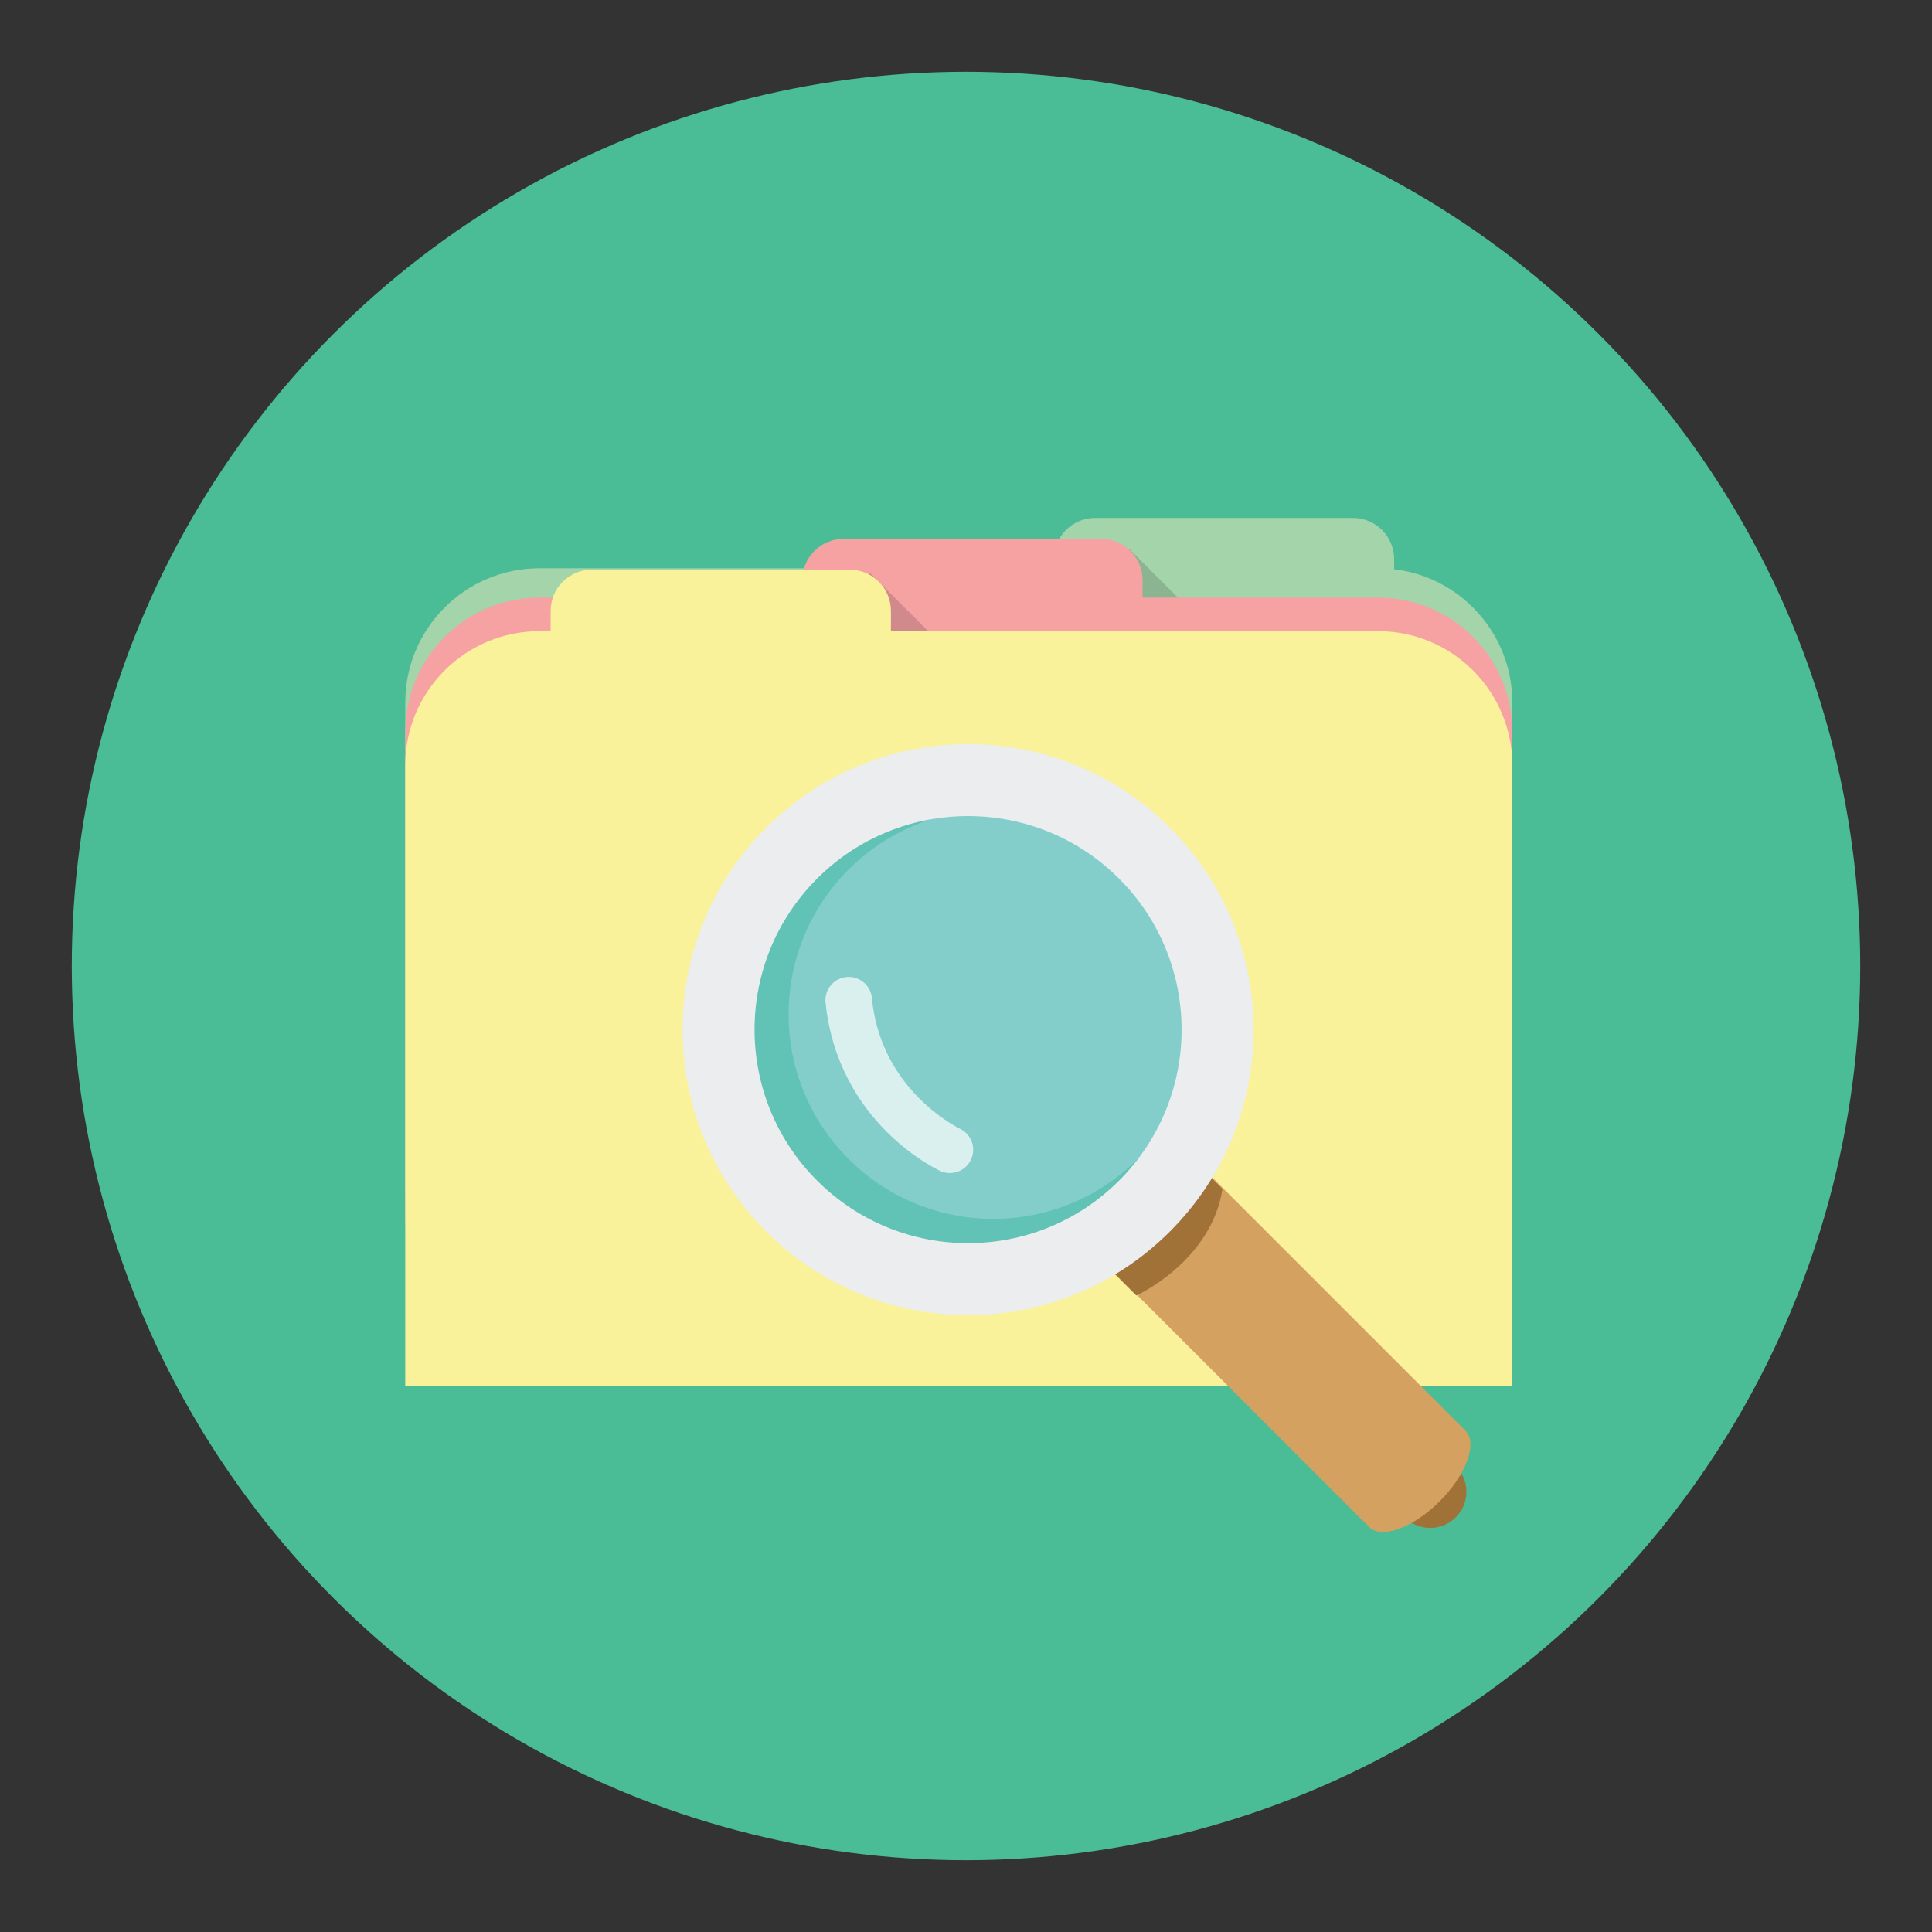 <?xml version="1.0" encoding="utf-8"?>
<!-- Generator: Adobe Illustrator 16.0.0, SVG Export Plug-In . SVG Version: 6.00 Build 0)  -->
<!DOCTYPE svg PUBLIC "-//W3C//DTD SVG 1.1//EN" "http://www.w3.org/Graphics/SVG/1.1/DTD/svg11.dtd">
<svg version="1.1" id="Layer_1" xmlns="http://www.w3.org/2000/svg" xmlns:xlink="http://www.w3.org/1999/xlink" x="0px" y="0px"
	 width="136.833px" height="136.833px" viewBox="0 0 136.833 136.833" style="enable-background:new 0 0 136.833 136.833;"
	 xml:space="preserve">
<rect x="0" y="0" width="136.833" height="136.833" fill="#333333" stroke="none"/>
<style type="text/css">
<![CDATA[
	.st0{fill:#473D2E;}
	.st1{opacity:0.25;fill:#EFEFEF;}
	.st2{fill:#7B6854;}
	.st3{fill:#AAAAAA;}
	.st4{fill:#48B15A;}
	.st5{fill:#49A0AE;}
	.st6{fill:#AD2728;}
	.st7{fill:none;stroke:#888887;stroke-miterlimit:10;}
	.st8{fill-rule:evenodd;clip-rule:evenodd;fill:#3F3F3E;}
	.st9{fill-rule:evenodd;clip-rule:evenodd;fill:#3F7D92;}
	.st10{fill:#AEACAC;}
	.st11{fill:#E58E8F;}
	.st12{fill:#4ABC96;}
	.st13{fill:#E5E65D;}
	.st14{fill:#4B4A4B;}
	.st15{fill:#E6E768;}
	.st16{fill:#E79E2D;}
	.st17{fill:#E7E7E7;}
	.st18{fill:#E84849;}
	.st19{fill:#E8E7E7;}
	.st20{fill:#4E4E4E;}
	.st21{fill:#E9E4B1;}
	.st22{fill:#E9E9EA;}
	.st23{fill:#80702C;}
	.st24{fill:#807F7F;}
	.st25{fill:#818282;}
	.st26{fill:#82725A;}
	.st27{opacity:0.15;}
	.st28{fill:#83CECA;}
	.st29{fill:#B3DCE2;}
	.st30{fill:#1A3940;}
	.st31{fill:#B5B6B6;}
	.st32{fill:#B6E2EB;}
	.st33{fill:#886A29;}
	.st34{fill:#EBEDEF;}
	.st35{fill:#EBF6F9;}
	.st36{fill-rule:evenodd;clip-rule:evenodd;fill:#7D8880;}
	.st37{fill:#B9B9BA;}
	.st38{fill:#EDC92C;}
	.st39{fill:#504A2A;}
	.st40{fill:#EFC849;}
	.st41{fill:#55B966;}
	.st42{fill-rule:evenodd;clip-rule:evenodd;fill:#4B4A4B;}
	.st43{fill:#577D87;}
	.st44{fill:#58595A;}
	.st45{fill:#BBBCBB;}
	.st46{fill-rule:evenodd;clip-rule:evenodd;fill:#E84849;}
	.st47{fill:#202121;}
	.st48{fill:#F06668;}
	.st49{fill:#BFBEBE;}
	.st50{fill-rule:evenodd;clip-rule:evenodd;fill:#82725A;}
	.st51{fill:#231F20;}
	.st52{fill:#F2BE3E;}
	.st53{fill:#F2DE62;}
	.st54{fill:#F2EF8F;}
	.st55{fill:#F4E028;}
	.st56{fill:#5A5B5D;}
	.st57{fill-rule:evenodd;clip-rule:evenodd;fill:#B5B2B3;}
	.st58{opacity:0.4;clip-path:url(#SVGID_4_);fill:url(#SVGID_5_);}
	.st59{fill:#5B4F3F;}
	.st60{fill:#F6A2A3;}
	.st61{fill:#F6F6E7;}
	.st62{fill:#F7D98B;}
	.st63{fill:#5E8492;}
	.st64{fill:#F9F29A;}
	.st65{fill:#969595;}
	.st66{fill:#988534;}
	.st67{fill:#99999A;}
	.st68{fill:#FDF2F7;}
	.st69{fill:#FDF7FA;}
	.st70{fill:#2F6E77;}
	.st71{fill:#2F8442;}
	.st72{fill:#606060;}
	.st73{fill:#60C3B6;}
	.st74{fill-rule:evenodd;clip-rule:evenodd;fill:#F06668;}
	.st75{fill:none;stroke:#818282;stroke-miterlimit:10;}
	.st76{fill:#FFFFFF;}
	.st77{fill:#626463;}
	.st78{fill:#63BD6E;}
	.st79{fill-rule:evenodd;clip-rule:evenodd;fill:#245861;}
	.st80{fill:none;}
	.st81{fill:#9A866F;}
	.st82{clip-path:url(#SVGID_2_);fill:#90B9C0;}
	.st83{fill-rule:evenodd;clip-rule:evenodd;fill:#5B4F3F;}
	.st84{fill:#9B7842;}
	.st85{fill:#67B7C3;}
	.st86{fill:#67B8CB;}
	.st87{fill:#CC2027;}
	.st88{fill:#CDCDCE;}
	.st89{fill:#CE2F2E;}
	.st90{fill:#9F77AA;}
	.st91{opacity:0.7;fill:#FFFFFF;}
	.st92{fill-rule:evenodd;clip-rule:evenodd;fill:#C0BEBF;}
	.st93{fill:#333535;}
	.st94{fill:#357180;}
	.st95{opacity:0.4;clip-path:url(#SVGID_10_);fill:url(#SVGID_11_);}
	.st96{clip-path:url(#SVGID_2_);fill:#FFFFFF;}
	.st97{fill:#6CC077;}
	.st98{fill:#6EC2CB;}
	.st99{fill:#020202;}
	.st100{fill:#D32027;}
	.st101{fill:#D4A160;}
	.st102{fill:#D6E4F4;}
	.st103{fill:#D7D7D7;}
	.st104{fill:#D88080;}
	.st105{opacity:0.4;clip-path:url(#SVGID_7_);fill:url(#SVGID_8_);}
	.st106{fill-rule:evenodd;clip-rule:evenodd;fill:#CDCCCB;}
	.st107{fill:#A07238;}
	.st108{fill:#A2D4DE;}
	.st109{fill:#A3D4AA;}
	.st110{fill:#74C59C;}
	.st111{fill-rule:evenodd;clip-rule:evenodd;fill:#357180;}
	.st112{fill:#A4A5A4;}
	.st113{fill:#A5B6B9;}
	.st114{fill:#DAC425;}
	.st115{fill:#DBF0F5;}
	.st116{fill:#0EA24A;}
	.st117{fill:#DDDDDC;}
	.st118{fill:#DDDFDF;}
	.st119{fill:#40BCA3;}
	.st120{fill:#43A0AA;}
]]>
</style>
<g>
	<g>
		<g>
			<circle class="st12" cx="68.417" cy="68.416" r="63.333"/>
		</g>
	</g>
	<g>
		<g>
			<g>
				<path class="st109" d="M98.742,50.192c0,1.614-1.309,2.921-2.922,2.921H77.562c-1.613,0-2.922-1.308-2.922-2.921V39.604
					c0-1.613,1.309-2.921,2.922-2.921h18.257c1.614,0,2.922,1.308,2.922,2.921V50.192z"/>
				<path class="st109" d="M107.11,84.201c0,5.249-4.255,9.504-9.504,9.504H38.208c-5.25,0-9.505-4.255-9.505-9.504v-34.45
					c0-5.249,4.255-9.504,9.505-9.504h59.398c5.249,0,9.504,4.255,9.504,9.504V84.201z"/>
			</g>
			<g>
				
					<rect x="81.963" y="38.076" transform="matrix(0.707 -0.707 0.707 0.707 -8.922 73.948)" class="st27" width="5.709" height="19.339"/>
				<g>
					<path class="st60" d="M80.921,51.678c0,1.613-1.309,2.921-2.922,2.921H59.742c-1.614,0-2.922-1.308-2.922-2.921V41.089
						c0-1.613,1.309-2.922,2.922-2.922h18.257c1.613,0,2.922,1.309,2.922,2.922V51.678z"/>
				</g>
				<path class="st60" d="M107.11,86.28c0,5.249-4.255,9.504-9.504,9.504H38.208c-5.25,0-9.505-4.255-9.505-9.504V51.829
					c0-5.248,4.255-9.504,9.505-9.504h59.398c5.249,0,9.504,4.256,9.504,9.504V86.28z"/>
			</g>
			
				<rect x="63.614" y="39.793" transform="matrix(0.707 -0.707 0.707 0.707 -15.509 61.472)" class="st27" width="5.709" height="19.338"/>
			<g>
				<path class="st64" d="M63.101,53.855c0,1.613-1.309,2.922-2.922,2.922H41.921c-1.613,0-2.922-1.309-2.922-2.922V43.267
					c0-1.613,1.309-2.921,2.922-2.921h18.257c1.614,0,2.922,1.309,2.922,2.921V53.855z"/>
				<path class="st64" d="M107.11,98.16H28.703V54.206c0-5.248,4.255-9.504,9.505-9.504h59.398c5.249,0,9.504,4.256,9.504,9.504
					V98.16z"/>
			</g>
		</g>
		<g>
			<g>
				<path class="st107" d="M103.105,103.835c1.001,1.001,1.001,2.627,0,3.628l0,0c-1.003,1.003-2.626,1.003-3.628,0L80.699,88.686
					c-0.999-1-0.999-2.624,0.002-3.627l0,0c1-1.001,2.623-1.001,3.627,0.001L103.105,103.835z"/>
				<path class="st101" d="M103.793,101.327c0.875,0.877,0.06,3.115-1.825,5l0,0c-1.885,1.885-4.124,2.701-4.999,1.824L77.025,88.21
					c-0.876-0.877-0.059-3.116,1.826-5l0,0c1.881-1.885,4.12-2.703,5-1.824L103.793,101.327z"/>
				<circle class="st73" cx="68.564" cy="72.923" r="18.443"/>
				<circle class="st28" cx="70.341" cy="71.835" r="14.489"/>
				<path class="st107" d="M77.859,89.132l2.622,2.623c0,0,5.292-2.394,6.103-7.546l-1.902-1.903h-2.46L77.859,89.132z"/>
				<g>
					<g>
						<path class="st34" d="M54.267,87.22c7.896,7.897,20.699,7.897,28.593,0c7.898-7.898,7.898-20.698,0.002-28.594
							c-7.896-7.896-20.7-7.896-28.596,0C46.369,66.521,46.369,79.322,54.267,87.22z M79.257,62.229
							c5.905,5.904,5.907,15.48,0,21.387c-5.904,5.906-15.482,5.906-21.386,0c-5.907-5.907-5.907-15.483-0.001-21.387
							C63.776,56.321,73.354,56.324,79.257,62.229z"/>
					</g>
				</g>
				<path class="st91" d="M66.585,82.93c0.825,0.378,1.808,0.019,2.188-0.807c0.385-0.828,0.019-1.81-0.804-2.189
					c0,0-0.038-0.016-0.183-0.096c-1.047-0.572-5.492-3.329-6.035-9.158c-0.069-0.707-0.571-1.264-1.22-1.436
					c-0.183-0.047-0.377-0.066-0.58-0.047c-0.906,0.091-1.573,0.894-1.482,1.801C59.354,79.591,66.419,82.845,66.585,82.93z"/>
			</g>
		</g>
	</g>
</g>
</svg>
